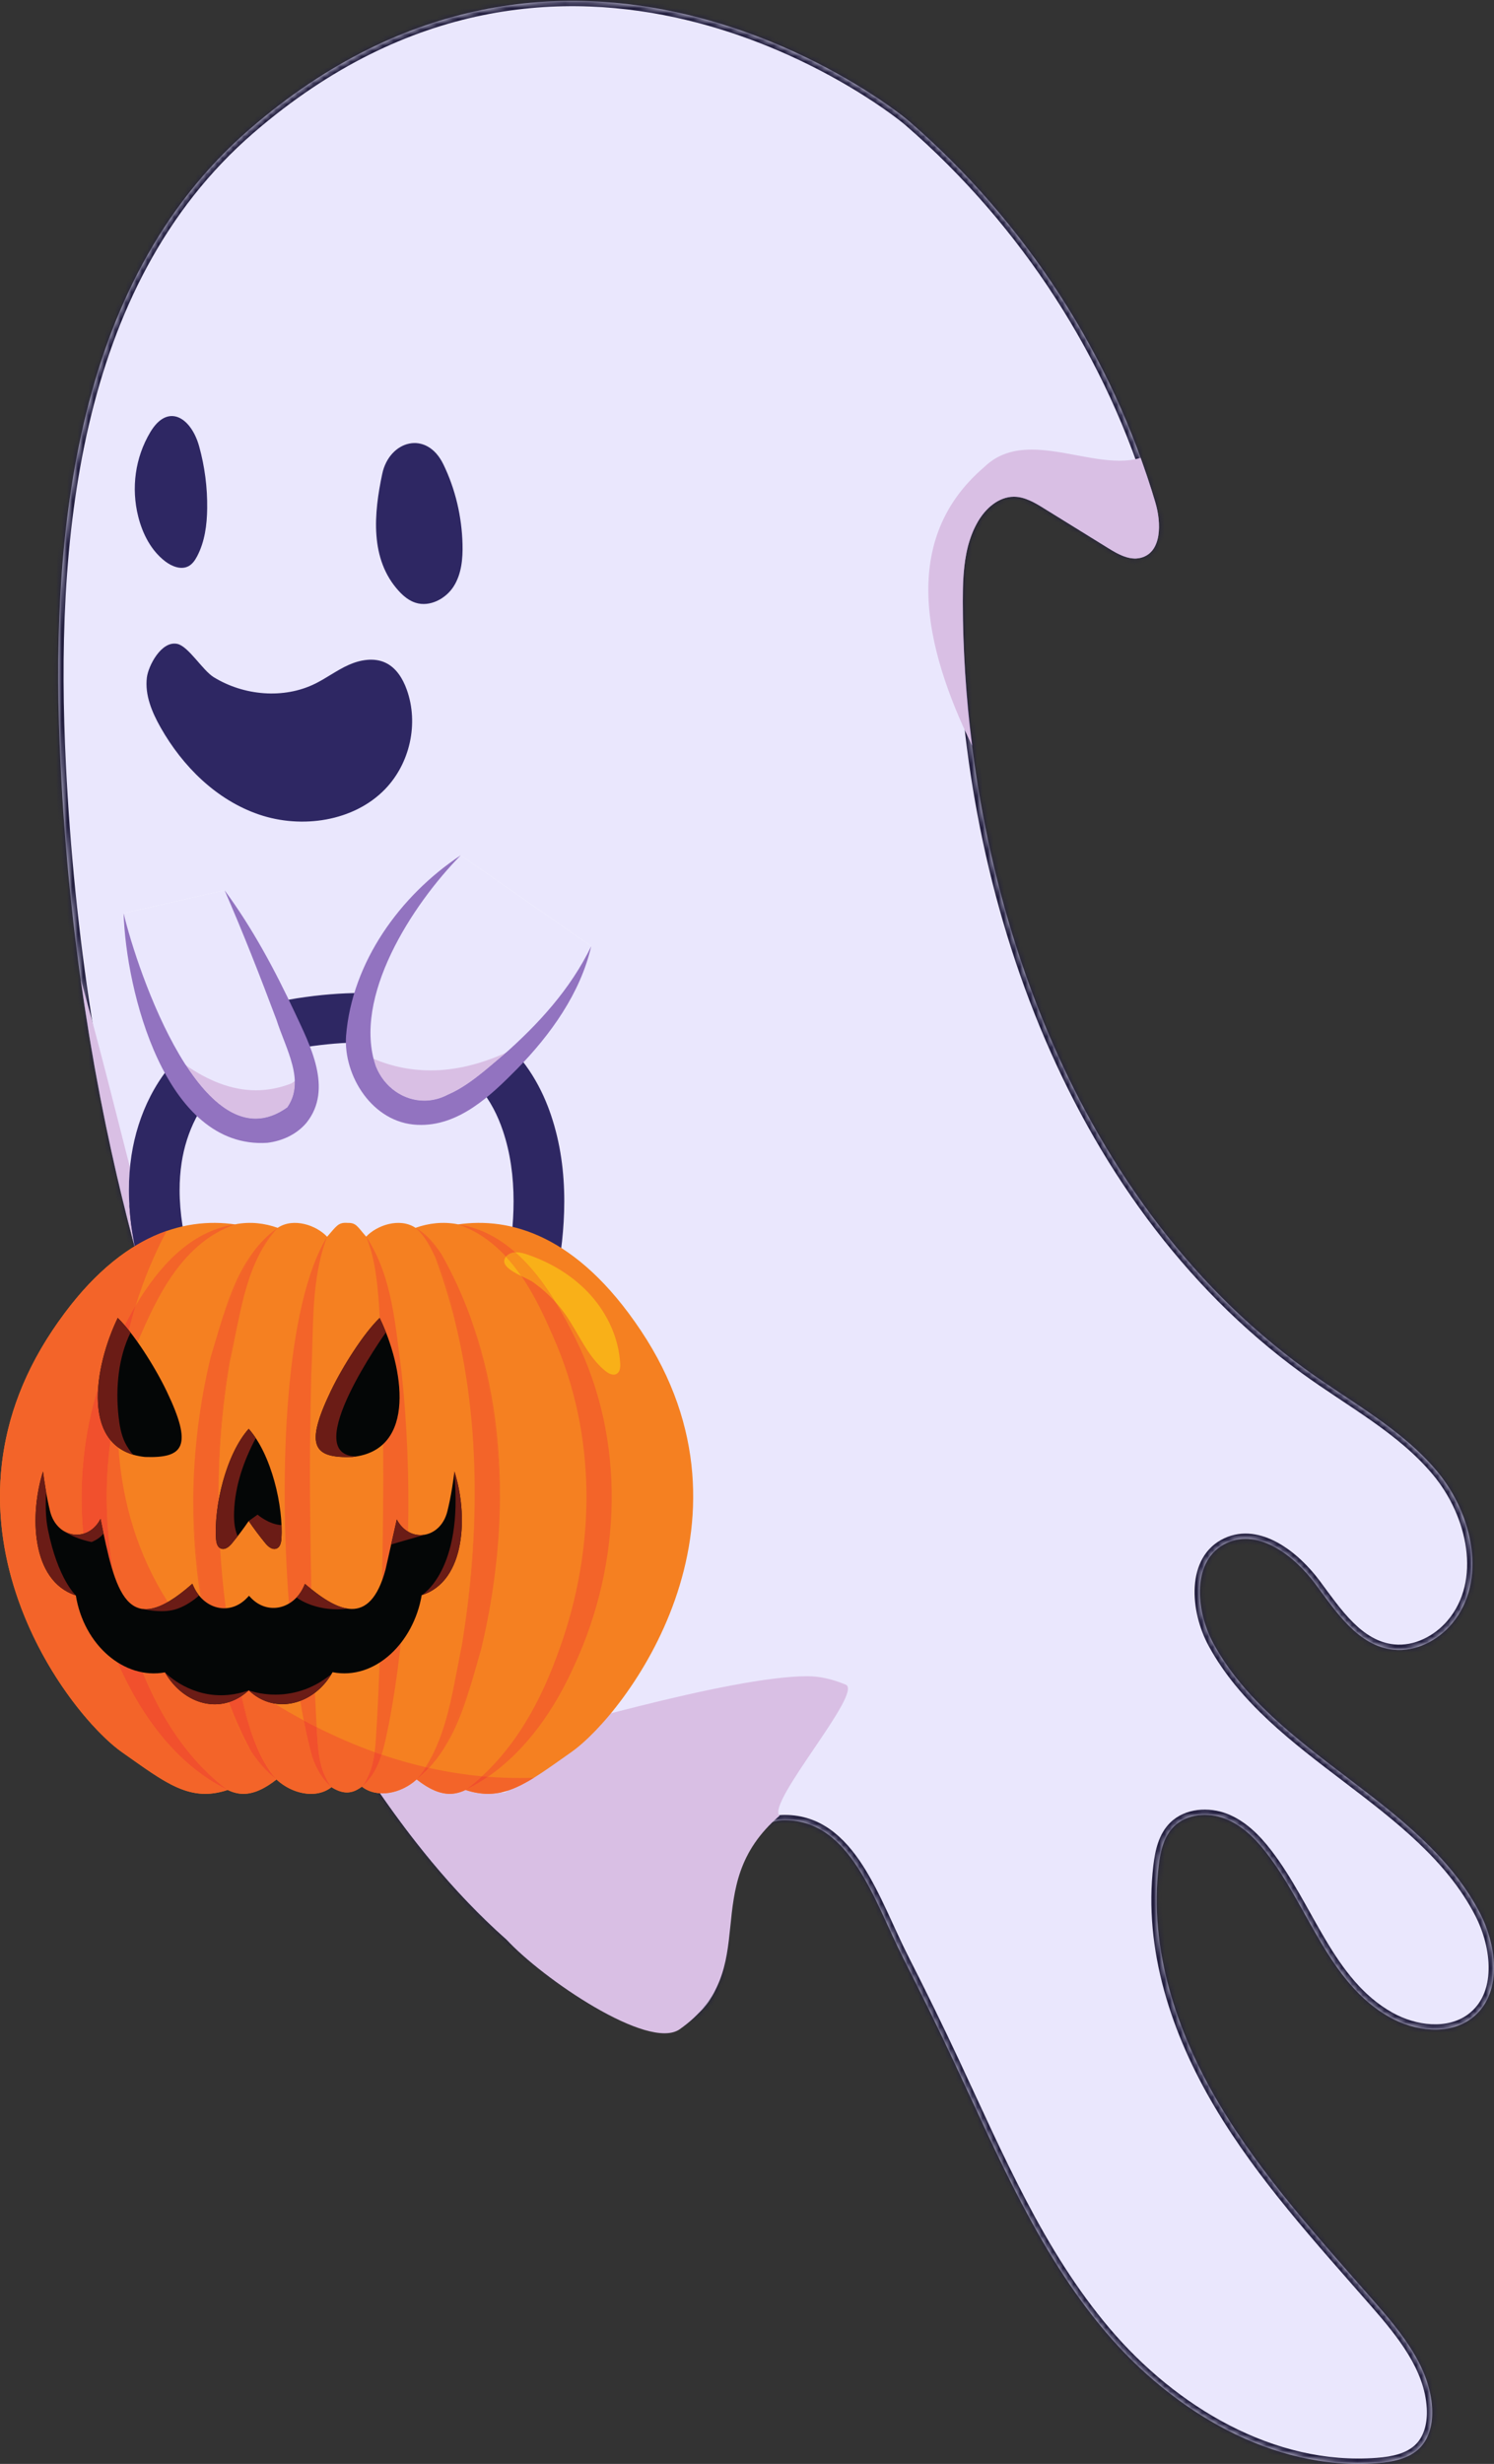 <svg width="279" height="460" viewBox="0 0 279 460" fill="none" xmlns="http://www.w3.org/2000/svg">
<rect x="0" y="0" width="279" height="460" fill="#333333" stroke="none"/>
<mask id="path-1-inside-1_1_35" fill="white">
<path d="M243.659 255.531C199.255 223.174 179.837 164.296 179.802 112.291C179.8 107.181 180.034 101.839 182.614 97.395C184.042 94.934 186.487 92.718 189.384 92.739C191.411 92.755 193.24 93.85 194.954 94.909C198.971 97.395 202.988 99.881 207.008 102.366C208.842 103.5 210.964 104.683 213.061 104.133C216.99 103.103 216.891 97.647 215.766 93.832C207.706 66.515 191.562 41.521 169.784 22.648C164.983 18.486 105.361 -26.707 46.641 24.099C13.027 53.181 9.315 102.185 11.308 142.757C14.421 206.093 30.419 269.581 63.891 323.923C76.19 343.893 91.343 363.022 112.048 374.616C117.072 377.428 123.333 379.771 128.472 377.165C133.024 374.854 134.941 369.44 135.342 364.444C135.742 359.45 135.057 354.343 136.272 349.476C137.486 344.61 141.43 339.815 146.56 339.833C158.93 339.879 163.227 354.879 168.733 365.694C172.021 372.148 175.203 378.653 178.273 385.207C186.428 402.61 193.986 420.63 206.482 435.375C218.979 450.121 237.642 461.367 257.185 459.865C260.061 459.644 263.127 459.05 265.132 457.023C267.044 455.091 267.603 452.21 267.444 449.527C267.002 441.986 261.813 435.618 256.792 429.871C246.445 418.027 235.719 406.339 227.718 392.876C219.717 379.411 214.536 363.796 216.384 348.335C216.704 345.675 217.315 342.865 219.256 340.97C221.666 338.615 225.638 338.326 228.805 339.56C231.975 340.792 234.453 343.283 236.512 345.938C244.438 356.157 248.138 370.228 259.526 376.612C264.182 379.224 270.439 380.039 274.728 376.883C280.613 372.55 279.683 363.519 276.347 357.102C265.461 336.154 237.909 327.581 226.611 306.841C223.211 300.602 222.532 291.113 229.075 288.086C235.08 285.311 241.732 290.476 245.64 295.721C249.549 300.965 253.656 307.324 260.262 307.999C264.388 308.419 268.495 306.284 271.128 303.155C277.836 295.185 275.053 282.73 268.394 274.72C261.732 266.711 252.126 261.703 243.659 255.531Z"/>
</mask>
<path d="M243.659 255.531C199.255 223.174 179.837 164.296 179.802 112.291C179.8 107.181 180.034 101.839 182.614 97.395C184.042 94.934 186.487 92.718 189.384 92.739C191.411 92.755 193.24 93.85 194.954 94.909C198.971 97.395 202.988 99.881 207.008 102.366C208.842 103.5 210.964 104.683 213.061 104.133C216.99 103.103 216.891 97.647 215.766 93.832C207.706 66.515 191.562 41.521 169.784 22.648C164.983 18.486 105.361 -26.707 46.641 24.099C13.027 53.181 9.315 102.185 11.308 142.757C14.421 206.093 30.419 269.581 63.891 323.923C76.19 343.893 91.343 363.022 112.048 374.616C117.072 377.428 123.333 379.771 128.472 377.165C133.024 374.854 134.941 369.44 135.342 364.444C135.742 359.45 135.057 354.343 136.272 349.476C137.486 344.61 141.43 339.815 146.56 339.833C158.93 339.879 163.227 354.879 168.733 365.694C172.021 372.148 175.203 378.653 178.273 385.207C186.428 402.61 193.986 420.63 206.482 435.375C218.979 450.121 237.642 461.367 257.185 459.865C260.061 459.644 263.127 459.05 265.132 457.023C267.044 455.091 267.603 452.21 267.444 449.527C267.002 441.986 261.813 435.618 256.792 429.871C246.445 418.027 235.719 406.339 227.718 392.876C219.717 379.411 214.536 363.796 216.384 348.335C216.704 345.675 217.315 342.865 219.256 340.97C221.666 338.615 225.638 338.326 228.805 339.56C231.975 340.792 234.453 343.283 236.512 345.938C244.438 356.157 248.138 370.228 259.526 376.612C264.182 379.224 270.439 380.039 274.728 376.883C280.613 372.55 279.683 363.519 276.347 357.102C265.461 336.154 237.909 327.581 226.611 306.841C223.211 300.602 222.532 291.113 229.075 288.086C235.08 285.311 241.732 290.476 245.64 295.721C249.549 300.965 253.656 307.324 260.262 307.999C264.388 308.419 268.495 306.284 271.128 303.155C277.836 295.185 275.053 282.73 268.394 274.72C261.732 266.711 252.126 261.703 243.659 255.531Z" fill="#EAE7FD"/>
<path d="M179.802 112.291L178.802 112.291V112.291L179.802 112.291ZM182.614 97.395L183.479 97.897L183.479 97.897L182.614 97.395ZM189.384 92.739L189.391 91.739H189.392L189.384 92.739ZM194.954 94.909L195.48 94.058L195.481 94.058L194.954 94.909ZM207.008 102.366L207.534 101.515L207.534 101.515L207.008 102.366ZM213.061 104.133L213.315 105.101H213.314L213.061 104.133ZM215.766 93.832L216.726 93.549L216.726 93.549L215.766 93.832ZM169.784 22.648L169.129 23.404L169.129 23.404L169.784 22.648ZM46.641 24.099L47.295 24.856H47.295L46.641 24.099ZM11.308 142.757L10.31 142.806L10.31 142.806L11.308 142.757ZM63.891 323.923L64.742 323.398L64.742 323.398L63.891 323.923ZM112.048 374.616L111.56 375.488L111.56 375.488L112.048 374.616ZM128.472 377.165L128.925 378.056L128.924 378.057L128.472 377.165ZM135.342 364.444L134.345 364.364V364.364L135.342 364.444ZM146.56 339.833L146.563 338.833L146.563 338.833L146.56 339.833ZM168.733 365.694L167.842 366.148L167.842 366.147L168.733 365.694ZM178.273 385.207L177.367 385.631L177.367 385.631L178.273 385.207ZM257.185 459.865L257.262 460.862L257.262 460.862L257.185 459.865ZM265.132 457.023L264.421 456.32L264.421 456.319L265.132 457.023ZM267.444 449.527L266.446 449.586L266.446 449.585L267.444 449.527ZM256.792 429.871L257.545 429.213L257.545 429.213L256.792 429.871ZM227.718 392.876L226.859 393.387L226.859 393.387L227.718 392.876ZM216.384 348.335L215.391 348.216L215.392 348.215L216.384 348.335ZM219.256 340.97L219.955 341.685L219.954 341.686L219.256 340.97ZM228.805 339.56L228.443 340.492L228.442 340.492L228.805 339.56ZM236.512 345.938L237.303 345.325L237.303 345.325L236.512 345.938ZM259.526 376.612L260.015 375.74L260.015 375.74L259.526 376.612ZM274.728 376.883L275.321 377.688L275.321 377.688L274.728 376.883ZM276.347 357.102L275.46 357.563L275.46 357.563L276.347 357.102ZM226.611 306.841L227.489 306.363L227.489 306.363L226.611 306.841ZM229.075 288.086L228.655 287.179L228.655 287.178L229.075 288.086ZM245.64 295.721L244.839 296.319L244.838 296.319L245.64 295.721ZM260.262 307.999L260.161 308.994L260.161 308.994L260.262 307.999ZM271.128 303.155L270.363 302.511L270.363 302.511L271.128 303.155ZM268.394 274.72L269.163 274.081L269.163 274.081L268.394 274.72ZM243.07 256.339C198.319 223.73 178.838 164.487 178.802 112.291L180.802 112.29C180.837 164.105 200.191 222.619 244.248 254.723L243.07 256.339ZM178.802 112.291C178.8 107.194 179.019 101.596 181.749 96.893L183.479 97.897C181.049 102.082 180.8 107.168 180.802 112.29L178.802 112.291ZM181.749 96.893C183.253 94.3 185.967 91.714 189.391 91.739L189.377 93.739C187.006 93.722 184.83 95.567 183.479 97.897L181.749 96.893ZM189.392 91.739C191.743 91.757 193.807 93.025 195.48 94.058L194.429 95.759C192.674 94.675 191.079 93.752 189.376 93.739L189.392 91.739ZM195.481 94.058C199.498 96.545 203.514 99.031 207.534 101.515L206.482 103.216C202.462 100.732 198.445 98.245 194.428 95.759L195.481 94.058ZM207.534 101.515C208.448 102.081 209.36 102.61 210.275 102.941C211.182 103.268 212.02 103.373 212.807 103.166L213.314 105.101C212.005 105.444 210.733 105.232 209.596 104.822C208.468 104.414 207.402 103.785 206.482 103.216L207.534 101.515ZM212.807 103.166C214.241 102.79 215.031 101.623 215.322 99.864C215.616 98.09 215.343 95.931 214.807 94.114L216.726 93.549C217.315 95.547 217.654 98.024 217.295 100.19C216.935 102.37 215.81 104.446 213.315 105.101L212.807 103.166ZM214.807 94.115C206.802 66.984 190.764 42.153 169.129 23.404L170.439 21.892C192.36 40.889 208.611 66.046 216.726 93.549L214.807 94.115ZM169.129 23.404C166.809 21.393 150.844 9.153 128.2 3.733C105.61 -1.673 76.371 -0.301 47.295 24.856L45.987 23.343C75.632 -2.306 105.563 -3.741 128.665 1.788C151.712 7.304 167.958 19.742 170.439 21.893L169.129 23.404ZM47.295 24.856C14.074 53.598 10.314 102.138 12.307 142.708L10.31 142.806C8.316 102.233 11.98 52.765 45.987 23.343L47.295 24.856ZM12.307 142.708C15.414 205.915 31.377 269.23 64.742 323.398L63.039 324.447C29.46 269.932 13.429 206.271 10.31 142.806L12.307 142.708ZM64.742 323.398C77.01 343.316 92.052 362.274 112.537 373.743L111.56 375.488C90.633 363.771 75.371 344.47 63.039 324.447L64.742 323.398ZM112.537 373.743C115.007 375.126 117.73 376.363 120.428 376.945C123.12 377.526 125.718 377.44 128.02 376.273L128.924 378.057C126.087 379.496 122.985 379.542 120.006 378.9C117.033 378.259 114.113 376.918 111.56 375.488L112.537 373.743ZM128.019 376.273C132.095 374.204 133.953 369.251 134.345 364.364L136.338 364.523C135.93 369.628 133.953 375.504 128.925 378.056L128.019 376.273ZM134.345 364.364C134.541 361.912 134.47 359.464 134.501 356.9C134.532 354.372 134.665 351.784 135.302 349.234L137.242 349.718C136.664 352.035 136.532 354.434 136.501 356.924C136.471 359.379 136.542 361.982 136.338 364.523L134.345 364.364ZM135.302 349.234C135.949 346.641 137.321 344.063 139.235 342.121C141.154 340.174 143.667 338.823 146.563 338.833L146.556 340.833C144.323 340.825 142.299 341.862 140.66 343.525C139.016 345.192 137.81 347.444 137.242 349.718L135.302 349.234ZM146.563 338.833C153.245 338.858 157.675 342.956 161.06 348.181C162.753 350.795 164.217 353.737 165.591 356.673C166.976 359.632 168.257 362.555 169.624 365.24L167.842 366.147C166.456 363.425 165.135 360.417 163.779 357.521C162.413 354.601 160.997 351.762 159.381 349.269C156.149 344.28 152.245 340.854 146.556 340.833L146.563 338.833ZM169.624 365.24C172.917 371.704 176.103 378.219 179.178 384.782L177.367 385.631C174.302 379.087 171.125 372.592 167.842 366.148L169.624 365.24ZM179.178 384.782C187.362 402.247 194.857 420.111 207.245 434.729L205.72 436.022C193.115 421.148 185.493 402.972 177.367 385.631L179.178 384.782ZM207.245 434.729C219.618 449.328 237.995 460.337 257.108 458.868L257.262 460.862C237.288 462.398 218.34 450.913 205.72 436.022L207.245 434.729ZM257.108 458.868C259.963 458.648 262.693 458.066 264.421 456.32L265.843 457.726C263.56 460.033 260.159 460.639 257.262 460.862L257.108 458.868ZM264.421 456.319C266.05 454.674 266.597 452.131 266.446 449.586L268.443 449.468C268.609 452.289 268.038 455.508 265.842 457.727L264.421 456.319ZM266.446 449.585C266.026 442.437 261.094 436.315 256.039 430.529L257.545 429.213C262.532 434.92 267.977 441.536 268.443 449.468L266.446 449.585ZM256.039 430.529C245.72 418.717 234.918 406.948 226.859 393.387L228.578 392.365C236.521 405.731 247.171 417.338 257.545 429.213L256.039 430.529ZM226.859 393.387C218.792 379.81 213.507 363.972 215.391 348.216L217.377 348.453C215.564 363.621 220.643 379.011 228.578 392.365L226.859 393.387ZM215.392 348.215C215.713 345.542 216.347 342.412 218.557 340.254L219.954 341.686C218.283 343.317 217.695 345.807 217.377 348.454L215.392 348.215ZM218.557 340.255C221.329 337.546 225.754 337.298 229.168 338.629L228.442 340.492C225.521 339.354 222.002 339.684 219.955 341.685L218.557 340.255ZM229.167 338.628C232.59 339.958 235.205 342.621 237.303 345.325L235.722 346.551C233.701 343.945 231.359 341.626 228.443 340.492L229.167 338.628ZM237.303 345.325C241.313 350.496 244.307 356.719 247.579 362.2C250.896 367.755 254.557 372.68 260.015 375.74L259.037 377.485C253.107 374.16 249.224 368.857 245.862 363.226C242.456 357.521 239.637 351.599 235.722 346.551L237.303 345.325ZM260.015 375.74C264.498 378.254 270.293 378.905 274.135 376.077L275.321 377.688C270.585 381.174 263.867 380.194 259.037 377.485L260.015 375.74ZM274.135 376.078C276.757 374.147 277.915 371.143 277.996 367.75C278.077 364.347 277.065 360.651 275.46 357.563L277.235 356.641C278.965 359.97 280.086 363.998 279.995 367.798C279.904 371.608 278.584 375.286 275.321 377.688L274.135 376.078ZM275.46 357.563C270.138 347.322 260.723 340.069 251.028 332.689C241.406 325.365 231.503 317.911 225.732 307.319L227.489 306.363C233.017 316.511 242.539 323.714 252.239 331.098C261.866 338.426 271.671 345.935 277.235 356.641L275.46 357.563ZM225.732 307.319C223.956 304.059 222.88 299.941 223.116 296.196C223.354 292.437 224.941 288.897 228.655 287.179L229.495 288.994C226.665 290.303 225.321 293.02 225.112 296.322C224.903 299.638 225.866 303.384 227.489 306.363L225.732 307.319ZM228.655 287.178C232.046 285.612 235.558 286.328 238.627 288.02C241.689 289.709 244.431 292.424 246.442 295.124L244.838 296.319C242.942 293.773 240.403 291.283 237.661 289.772C234.926 288.264 232.11 287.785 229.494 288.994L228.655 287.178ZM246.442 295.124C248.429 297.79 250.372 300.602 252.645 302.864C254.9 305.109 257.377 306.699 260.364 307.004L260.161 308.994C256.541 308.624 253.661 306.697 251.234 304.282C248.825 301.885 246.759 298.896 244.839 296.319L246.442 295.124ZM260.364 307.004C264.087 307.383 267.891 305.449 270.363 302.511L271.893 303.799C269.1 307.119 264.689 309.455 260.161 308.994L260.364 307.004ZM270.363 302.511C273.493 298.792 274.444 293.99 273.783 289.086C273.12 284.175 270.844 279.231 267.625 275.36L269.163 274.081C272.603 278.219 275.048 283.507 275.765 288.819C276.482 294.137 275.471 299.548 271.893 303.799L270.363 302.511ZM267.625 275.36C264.377 271.454 260.393 268.259 256.128 265.254C253.995 263.751 251.806 262.305 249.605 260.839C247.409 259.376 245.206 257.896 243.07 256.339L244.248 254.723C246.346 256.252 248.518 257.712 250.714 259.175C252.904 260.634 255.12 262.097 257.28 263.619C261.6 266.663 265.749 269.977 269.163 274.081L267.625 275.36Z" fill="#221E3E" mask="url(#path-1-inside-1_1_35)"/>
<path d="M23.085 170.506C24.357 180.015 27.33 189.307 31.832 197.832C33.57 201.125 35.572 204.35 38.349 206.879C41.123 209.404 44.771 211.188 48.566 211.133C51.151 211.096 53.797 210.13 55.442 208.184C58.716 204.316 57.002 198.546 55.087 193.892C51.198 184.447 47.067 175.072 41.94 166.21L23.085 170.506Z" fill="white"/>
<path d="M86.053 159.67C78.279 165.912 72.283 174.242 68.905 183.497C67.253 188.029 66.216 192.953 67.298 197.644C68.379 202.335 71.987 206.703 76.828 207.597C82.507 208.644 87.868 204.907 92.158 201.127C99.915 194.291 107.028 186.309 110.411 176.655L86.053 159.67Z" fill="white"/>
<path d="M25.811 96.434C26.616 99.636 28.195 102.77 30.853 104.804C32.08 105.742 33.789 106.428 35.169 105.721C35.929 105.33 36.428 104.589 36.819 103.84C38.248 101.115 38.651 97.987 38.691 94.925C38.741 91.024 38.237 87.114 37.195 83.347C35.711 77.977 31.374 75.137 28.062 80.692C25.234 85.432 24.474 91.109 25.811 96.434Z" fill="#2E2763"/>
<path d="M74.525 110.391C75.382 111.318 76.4 112.152 77.617 112.536C80.268 113.372 83.241 111.794 84.714 109.485C86.184 107.177 86.444 104.327 86.376 101.61C86.243 96.464 85.055 91.334 82.794 86.684C79.65 80.216 72.696 82.254 71.382 88.468C69.838 95.782 68.979 104.39 74.525 110.391Z" fill="#2E2763"/>
<path d="M181.583 139.321C181.562 139.277 181.54 139.233 181.519 139.189C180.381 130.204 179.817 121.257 179.801 112.501C179.817 121.298 180.433 130.294 181.583 139.321ZM179.801 112.496C179.801 112.425 179.801 112.36 179.801 112.291C179.801 112.358 179.801 112.427 179.801 112.496ZM179.801 112.231C179.801 112.21 179.801 112.191 179.801 112.17C179.801 112.191 179.801 112.21 179.801 112.231ZM179.824 109.899C179.827 109.813 179.829 109.728 179.831 109.64C179.829 109.728 179.827 109.813 179.824 109.899ZM179.836 109.439C179.846 109.146 179.857 108.85 179.869 108.554C179.857 108.85 179.846 109.146 179.836 109.439ZM179.872 108.549C179.883 108.256 179.9 107.965 179.919 107.674C179.9 107.965 179.883 108.256 179.872 108.549ZM179.926 107.558C179.928 107.528 179.931 107.496 179.931 107.466C179.931 107.496 179.928 107.528 179.926 107.558ZM179.964 107.033C180.229 103.646 180.911 100.325 182.613 97.395C184.033 94.945 186.462 92.739 189.338 92.739C189.352 92.739 189.369 92.739 189.383 92.739C191.409 92.755 193.239 93.85 194.953 94.908C198.97 97.395 202.987 99.881 207.007 102.366C207.904 102.922 208.872 103.489 209.871 103.858C208.872 103.489 207.904 102.922 207.007 102.366C202.987 99.881 198.97 97.395 194.953 94.911C193.239 93.85 191.409 92.757 189.383 92.739C189.369 92.739 189.355 92.739 189.34 92.739C186.462 92.739 184.033 94.945 182.613 97.395C180.911 100.325 180.229 103.646 179.964 107.033ZM212.117 104.27C212.432 104.26 212.747 104.217 213.06 104.133C216.989 103.103 216.89 97.647 215.765 93.832C215.723 93.686 215.68 93.543 215.635 93.397C215.68 93.543 215.723 93.686 215.765 93.832C216.892 97.647 216.989 103.103 213.06 104.133C212.747 104.217 212.432 104.26 212.117 104.27ZM209.878 103.861C209.876 103.861 209.876 103.861 209.876 103.861C209.876 103.861 209.876 103.861 209.878 103.861Z" fill="#6243A4"/>
<path d="M181.52 139.189C172.52 120.688 168.048 100.658 183.797 87.206C186.351 84.713 189.407 83.939 192.672 83.939C195.342 83.939 198.149 84.457 200.931 84.974C203.715 85.494 206.47 86.012 209.036 86.012C210.421 86.012 211.751 85.862 213.001 85.478C213.948 88.094 214.84 90.733 215.636 93.397C215.681 93.543 215.723 93.686 215.766 93.832C216.89 97.647 216.99 103.103 213.06 104.133C212.748 104.217 212.433 104.26 212.118 104.27C212.066 104.272 212.016 104.274 211.964 104.274C211.261 104.274 210.563 104.113 209.879 103.861C209.877 103.861 209.876 103.861 209.876 103.861C209.874 103.861 209.874 103.858 209.872 103.858C208.873 103.489 207.905 102.922 207.007 102.366C202.988 99.881 198.971 97.395 194.954 94.909C193.24 93.85 191.41 92.755 189.384 92.739C189.37 92.739 189.353 92.739 189.339 92.739C186.463 92.739 184.034 94.945 182.614 97.395C180.912 100.325 180.23 103.646 179.965 107.033C179.953 107.177 179.943 107.322 179.932 107.466C179.932 107.496 179.929 107.528 179.927 107.558C179.925 107.595 179.922 107.634 179.92 107.674C179.901 107.965 179.884 108.256 179.872 108.549C179.87 108.549 179.87 108.552 179.87 108.554C179.858 108.85 179.846 109.146 179.837 109.439C179.835 109.506 179.835 109.573 179.832 109.64C179.83 109.728 179.828 109.813 179.825 109.899C179.809 110.659 179.801 111.417 179.801 112.17C179.801 112.191 179.801 112.21 179.801 112.231C179.801 112.249 179.801 112.27 179.801 112.291C179.801 112.36 179.801 112.425 179.801 112.496C179.801 112.496 179.801 112.499 179.801 112.501C179.818 121.257 180.381 130.204 181.52 139.189Z" fill="#D9BFE4"/>
<path d="M80.562 347.503C77.174 343.422 73.986 339.158 70.968 334.791C73.986 339.158 77.174 343.422 80.562 347.503Z" fill="#5E41A3"/>
<path d="M94.595 362.112C89.548 357.643 84.892 352.721 80.562 347.503C77.175 343.422 73.986 339.158 70.968 334.791C71.122 334.802 71.276 334.807 71.432 334.807C73.657 334.807 76.031 333.834 77.804 332.21C80.205 334.086 82.169 334.899 83.983 334.899C84.998 334.899 85.966 334.645 86.937 334.176L86.939 334.178C86.961 334.185 86.98 334.192 87.001 334.197L87.008 334.199C88.471 334.678 89.825 334.899 91.12 334.899C91.97 334.899 92.796 334.805 93.612 334.624C99.433 336.404 98.719 293.057 105.636 293.055C108.178 293.055 85.138 278.611 91.12 325.985C101.128 323.544 136.215 312.944 150.782 312.944C152.951 312.944 155.318 313.422 157.924 314.513C161.347 315.851 143.058 336.601 145.582 338.983C129.925 352.425 142.919 367.58 126.94 378.845C121.103 382.961 101.197 369.313 94.595 362.112ZM25.135 232.674C20.755 216.344 17.441 199.71 15.105 182.95C18.234 193.998 21.181 205.873 24.273 217.959C24.138 219.369 24.074 220.776 24.074 222.174C24.074 225.737 24.484 229.25 25.156 232.663C25.149 232.665 25.142 232.67 25.135 232.674Z" fill="#D9BFE4"/>
<path d="M35.484 235.283C34.288 230.904 33.54 226.465 33.543 222.174C33.543 220.45 33.661 218.749 33.917 217.076C34.795 211.273 37.493 205.757 41.679 202.245C45.84 198.719 51.325 196.371 56.947 195.504C60.829 194.899 64.288 194.635 67.363 194.635C72.258 194.635 76.168 195.303 79.322 196.341C84.046 197.91 87.129 200.271 89.392 202.897C91.643 205.522 93.023 208.468 93.903 211.075C95.312 215.234 95.908 219.676 95.908 224.265C95.911 228.591 95.378 233.039 94.526 237.439L103.831 239.151C104.762 234.333 105.377 229.328 105.377 224.265C105.377 218.899 104.684 213.46 102.894 208.172C101.391 203.726 98.583 197.968 92.926 193.309C90.106 190.989 86.594 188.978 82.349 187.583C78.103 186.185 73.138 185.392 67.363 185.392C63.731 185.392 59.776 185.704 55.458 186.374C48.222 187.504 41.163 190.464 35.481 195.257C29.194 200.597 25.717 208.138 24.552 215.713C24.221 217.873 24.074 220.034 24.074 222.174C24.076 227.505 24.985 232.716 26.332 237.661L35.484 235.283Z" fill="#2E2763"/>
<path d="M119.689 248.425C107.662 230.391 95.13 227.223 85.578 228.584C82.669 228.004 79.966 228.39 77.599 229.229C74.606 227.246 70.346 228.776 68.378 230.872C66.71 228.966 66.525 228.268 64.899 228.309L64.868 228.305C63.159 228.194 62.856 228.88 61.087 230.893C59.12 228.785 54.857 227.239 51.853 229.229C49.486 228.39 46.785 228.004 43.873 228.584C34.322 227.223 21.79 230.391 9.762 248.425C-14.388 284.634 12.622 319.997 22.791 327.13C30.908 332.827 35.382 336.538 42.515 334.176C45.211 335.475 47.895 335.142 51.633 332.221C54.545 334.932 59.049 335.9 61.904 333.654C64.726 335.445 66.362 334.416 67.585 333.564C70.421 335.775 74.914 334.858 77.805 332.21C81.549 335.14 84.239 335.477 86.937 334.176C94.07 336.538 98.546 332.827 106.663 327.13C116.83 319.997 143.839 284.634 119.689 248.425Z" fill="#F58021"/>
<path d="M51.634 332.223C44.279 326.268 42.08 316.417 39.582 307.83C33.804 283.617 34.486 256.324 46.996 234.172C48.263 232.247 49.806 230.354 51.854 229.231C50.116 230.749 49.063 232.76 48.154 234.777C39.571 257.777 39.35 283.127 43.188 307.107C44.998 315.685 45.9 325.134 51.634 332.223Z" fill="#F58021"/>
<path d="M25.705 250.57C25.16 249.798 24.614 249.063 24.074 248.388C24.453 246.81 24.884 245.243 25.362 243.688C29.613 236.589 35.444 229.894 43.873 228.586C34.151 232.016 29.426 241.814 25.705 250.57Z" fill="#F36429"/>
<path d="M91.125 331.715C90.751 331.687 90.379 331.655 90.007 331.62C96.505 325.628 100.854 317.693 103.867 309.512C110.983 290.91 111.741 269.916 104.061 251.334C102.222 246.972 100.16 242.297 97.372 238.239C98.25 238.669 99.076 239.034 99.486 239.323C101.036 240.411 102.459 241.67 103.721 243.069C105.12 245.342 106.351 247.672 107.449 249.892C116.946 268.832 116.089 291.874 107.274 310.871C103.711 318.853 98.463 326.652 91.125 331.715ZM94.496 234.613C92.069 231.986 89.165 229.855 85.581 228.586C89.714 229.224 93.222 231.158 96.224 233.802C96.217 233.802 96.207 233.804 96.2 233.804C95.551 233.851 94.893 234.128 94.496 234.613Z" fill="#F36429"/>
<path d="M77.599 229.231C85.295 234.696 87.494 244.892 90.102 253.345C95.954 277.546 94.238 304.819 82.501 327.112C81.23 329.062 79.654 330.828 77.805 332.212C80.835 328.746 82.276 324.519 83.436 320.184C88.957 298.686 90.27 275.98 86.502 254.091C84.566 245.65 83.737 235.921 77.599 229.231Z" fill="#F58021"/>
<path d="M37.701 298.455C37.625 298.379 37.552 298.3 37.478 298.222C36.493 292.142 36.041 285.958 36.091 279.788C36.138 286.053 36.702 292.315 37.701 298.455ZM40.809 279.723C40.726 268.594 41.812 257.472 44.478 246.704C43.96 249.204 43.5 251.7 42.951 254.091C41.495 262.554 40.797 271.136 40.809 279.723ZM41.559 246.024C42.925 241.733 44.577 237.453 47.172 233.911C47.113 233.996 47.053 234.084 46.997 234.172C44.843 237.985 43.041 241.95 41.559 246.024ZM48.379 234.288C49.238 232.437 50.259 230.627 51.854 229.231C50.438 230.773 49.307 232.476 48.379 234.288Z" fill="#F36429"/>
<path d="M51.633 332.223C51.633 332.223 51.633 332.223 51.631 332.223H51.633ZM41.869 300.255C40.368 300.255 38.884 299.629 37.7 298.455C36.701 292.315 36.138 286.053 36.09 279.788C36.161 270.826 37.283 261.895 39.352 253.345C40.077 250.992 40.77 248.506 41.559 246.024C43.04 241.95 44.842 237.985 46.996 234.172C47.053 234.084 47.112 233.996 47.171 233.911C48.468 232.136 50.002 230.546 51.853 229.231C50.258 230.627 49.238 232.436 48.378 234.287C46.418 238.109 45.363 242.415 44.477 246.703C41.812 257.472 40.725 268.594 40.808 279.723C40.808 279.906 40.808 280.086 40.811 280.269C40.581 281.583 40.427 282.875 40.349 284.1C40.313 284.694 40.294 285.274 40.294 285.831C40.294 286.362 40.313 286.875 40.347 287.365C40.392 287.987 40.555 288.719 41.097 289.034C41.322 292.782 41.679 296.521 42.165 300.246C42.065 300.25 41.968 300.255 41.869 300.255Z" fill="#F36429"/>
<path d="M79.519 329.929C79.5 329.924 79.481 329.919 79.462 329.915C80.347 328.531 81.086 327.077 81.715 325.573C81.117 327.089 80.406 328.549 79.519 329.929ZM82.686 326.758C84.819 322.663 86.615 318.4 88.09 314.021C86.762 318.469 85.19 322.934 82.686 326.758ZM85.098 313.076C85.446 311.269 85.778 309.466 86.142 307.698C85.825 309.496 85.477 311.289 85.098 313.076ZM86.523 305.457C87.809 296.995 88.578 288.375 88.644 279.756C88.632 288.357 87.908 296.965 86.523 305.457ZM93.362 279.783C93.291 270.822 92.169 261.893 90.102 253.345C89.376 250.99 88.68 248.499 87.889 246.015C91.793 256.76 93.45 268.271 93.362 279.783ZM84.975 246.697C83.978 242.667 82.759 238.69 81.301 234.777C81.228 234.62 81.157 234.461 81.083 234.301C83.036 238.116 84.09 242.415 84.975 246.697ZM82.272 233.892C80.977 232.127 79.445 230.541 77.599 229.231C79.547 230.299 81.041 232.064 82.272 233.892Z" fill="#F36429"/>
<path d="M80.113 330.063C79.914 330.019 79.718 329.975 79.519 329.929C80.406 328.549 81.117 327.089 81.715 325.573C83.372 321.621 84.281 317.332 85.098 313.076C85.477 311.29 85.825 309.496 86.142 307.698C86.182 307.502 86.225 307.306 86.265 307.109C86.353 306.559 86.44 306.009 86.523 305.457C87.908 296.965 88.632 288.357 88.644 279.756C88.732 268.613 87.643 257.477 84.975 246.697C84.09 242.415 83.036 238.116 81.083 234.301C80.219 232.448 79.199 230.629 77.599 229.231C79.445 230.542 80.977 232.127 82.272 233.892C82.333 233.985 82.395 234.079 82.456 234.172C84.608 237.98 86.41 241.943 87.889 246.015C88.68 248.499 89.376 250.99 90.102 253.345C92.169 261.893 93.291 270.822 93.362 279.783C93.291 289.276 92.034 298.769 89.87 307.83C89.283 309.845 88.713 311.932 88.09 314.021C86.615 318.4 84.819 322.664 82.686 326.758C81.921 327.928 81.072 329.035 80.113 330.063Z" fill="#F36429"/>
<path d="M59.144 322.453C58.334 322.046 57.532 321.628 56.73 321.196C56.505 320.029 56.287 318.811 56.078 317.545C57.037 317.187 57.956 316.678 58.808 316.034C58.888 317.795 58.978 319.553 59.073 321.312C59.099 321.691 59.12 322.072 59.144 322.453ZM53.962 299.377C52.042 274.399 53.262 243.669 61.087 230.893C57.984 239.078 58.604 247.901 58.131 256.481C57.927 265.126 57.809 273.764 57.925 282.404C57.963 287.164 58.034 291.929 58.143 296.694C57.854 296.463 57.565 296.225 57.276 295.98C57.272 295.978 57.267 295.973 57.264 295.971C57.26 295.969 57.255 295.964 57.25 295.959C57.243 295.955 57.236 295.948 57.229 295.941C57.224 295.939 57.222 295.936 57.217 295.932C57.21 295.925 57.201 295.918 57.194 295.911C57.189 295.908 57.186 295.906 57.184 295.904C57.175 295.897 57.167 295.89 57.158 295.883C57.156 295.878 57.153 295.876 57.148 295.874C57.139 295.867 57.132 295.86 57.122 295.851C57.12 295.848 57.118 295.848 57.115 295.846C57.106 295.837 57.096 295.83 57.087 295.821C57.085 295.818 57.082 295.818 57.08 295.816C57.07 295.807 57.061 295.8 57.051 295.791C57.049 295.788 57.047 295.788 57.044 295.786C57.035 295.777 57.025 295.77 57.016 295.761C57.014 295.758 57.011 295.758 57.009 295.756C56.999 295.747 56.99 295.737 56.978 295.728L56.976 295.726C56.964 295.717 56.952 295.705 56.94 295.696L56.935 295.705C56.931 295.719 56.926 295.735 56.919 295.749C56.919 295.751 56.919 295.754 56.916 295.754C56.533 296.738 55.996 297.561 55.366 298.229L55.376 298.236C54.945 298.695 54.469 299.077 53.962 299.377Z" fill="#F36429"/>
<path d="M71.269 327.574C70.833 327.426 70.398 327.274 69.962 327.119C70.22 325.187 70.256 323.193 70.398 321.226C70.618 317.619 70.751 314.005 70.895 310.395C72.367 309.452 73.702 308.214 74.848 306.753C74.784 307.345 74.72 307.939 74.654 308.53C74.152 312.87 73.504 317.196 72.692 321.501C72.275 323.454 71.906 325.573 71.269 327.574ZM71.338 295.104C71.525 286.61 71.617 278.11 71.551 269.613C76.846 264.64 74.396 253.294 70.923 246.093C70.923 246.091 70.921 246.089 70.918 246.087C70.916 246.08 70.914 246.073 70.911 246.066C70.869 245.215 70.824 244.363 70.779 243.512C70.424 239.24 70.052 234.918 68.379 230.872C73.317 238.308 73.832 247.667 74.997 256.206C76.048 266.082 76.427 276.021 76.2 285.946C75.383 285.47 74.652 284.722 74.1 283.682V283.679L71.991 293.034C71.79 293.789 71.57 294.48 71.338 295.104Z" fill="#F36429"/>
<path d="M58.081 334.904C55.832 334.904 53.429 333.894 51.633 332.221C51.633 332.221 51.633 332.221 51.63 332.223C49.966 330.164 48.709 327.907 47.72 325.529C47.038 323.798 46.501 322.003 46.015 320.184C45.71 318.998 45.419 317.808 45.139 316.618C45.592 316.315 46.029 315.969 46.456 315.574C46.484 315.601 46.515 315.629 46.543 315.657C46.565 315.675 46.588 315.696 46.609 315.717C46.645 315.749 46.683 315.784 46.718 315.816C46.718 315.816 46.718 315.816 46.721 315.816C46.733 315.828 46.747 315.84 46.759 315.851C46.761 315.853 46.763 315.853 46.763 315.856C46.768 315.858 46.77 315.86 46.773 315.865C46.778 315.867 46.782 315.872 46.787 315.876C46.792 315.879 46.797 315.883 46.799 315.888C46.804 315.89 46.806 315.893 46.808 315.895C46.815 315.9 46.82 315.904 46.827 315.911C46.827 315.911 46.83 315.913 46.832 315.913C48.179 317.08 49.687 317.769 51.233 318.035C53.051 319.149 54.883 320.202 56.729 321.196C57.222 323.75 57.752 326.051 58.31 328.041C59.042 330.169 60.178 332.226 61.904 333.654C60.81 334.513 59.475 334.904 58.081 334.904ZM71.432 334.807C70.028 334.807 68.683 334.419 67.585 333.564C69.469 331.999 70.542 329.862 71.268 327.574C73.972 328.494 76.701 329.277 79.461 329.915C78.959 330.705 78.408 331.47 77.804 332.21C76.031 333.834 73.657 334.807 71.432 334.807ZM64.797 334.641C64.056 334.641 63.194 334.419 62.171 333.818C62.167 333.813 62.162 333.811 62.157 333.809C62.074 333.76 61.989 333.707 61.904 333.654C59.454 330.356 59.366 326.388 59.144 322.453C62.694 324.246 66.302 325.809 69.962 327.119C69.659 329.409 69.048 331.609 67.585 333.564C66.856 334.072 65.983 334.641 64.797 334.641Z" fill="#F36429"/>
<path d="M45.472 334.899C44.454 334.899 43.486 334.645 42.515 334.176C42.515 334.178 42.515 334.178 42.515 334.178C35.082 328.598 30.097 320.646 26.65 312.228C27.332 312.35 28.023 312.415 28.719 312.415C29.413 312.415 30.109 312.353 30.805 312.223C32.985 315.997 36.526 318.185 40.113 318.185C40.936 318.185 41.765 318.07 42.579 317.829C43.668 320.97 44.982 324.027 46.767 326.758C46.828 326.876 46.89 326.994 46.951 327.112C48.223 329.062 49.794 330.828 51.631 332.223C51.106 332.632 50.602 332.993 50.114 333.303C48.386 334.407 46.883 334.899 45.472 334.899ZM27.235 300.408C26.821 300.408 26.43 300.357 26.059 300.255L26.061 300.267C26.061 300.267 26.12 300.283 26.229 300.311C23.888 299.777 22.387 297.327 21.213 293.762C19.75 285.542 19.513 277.128 20.654 268.885C21.081 269.398 21.573 269.863 22.131 270.267C22.801 280.454 25.758 290.369 31.342 299.088C29.754 299.994 28.402 300.408 27.235 300.408Z" fill="#F36429"/>
<path d="M38.332 334.899C33.352 334.899 29.209 331.636 22.792 327.13C15.671 322.137 0.299 303.308 0.005 280.04C0.299 303.308 15.671 322.137 22.792 327.13C29.209 331.634 33.352 334.899 38.332 334.899C38.998 334.899 39.677 334.842 40.38 334.719C39.677 334.842 38.998 334.899 38.332 334.899Z" fill="#5D1D62"/>
<path d="M0.005 280.04C-0.111 270.85 2.124 260.966 8.148 250.969C2.124 260.966 -0.111 270.85 0.005 280.04Z" fill="#451D54"/>
<path d="M9.762 248.425C9.781 248.397 9.8 248.37 9.817 248.342C9.8 248.37 9.781 248.397 9.762 248.425ZM9.831 248.321C9.847 248.296 9.864 248.27 9.881 248.245C9.864 248.27 9.847 248.298 9.831 248.321ZM9.885 248.24C9.904 248.212 9.923 248.184 9.94 248.159C9.921 248.187 9.904 248.212 9.885 248.24ZM9.954 248.138C9.971 248.115 9.985 248.092 10.001 248.067C9.985 248.09 9.971 248.115 9.954 248.138ZM10.008 248.055C10.027 248.029 10.046 248.002 10.063 247.976C10.046 248.002 10.027 248.027 10.008 248.055ZM10.079 247.953C10.094 247.932 10.106 247.912 10.12 247.893C10.106 247.912 10.091 247.932 10.079 247.953ZM10.134 247.87C10.153 247.844 10.17 247.819 10.186 247.794C10.17 247.819 10.153 247.844 10.134 247.87ZM10.203 247.773C10.214 247.752 10.229 247.731 10.243 247.71C10.229 247.731 10.214 247.752 10.203 247.773ZM10.259 247.687C10.276 247.662 10.295 247.636 10.312 247.611C10.295 247.636 10.276 247.662 10.259 247.687ZM10.326 247.592C10.338 247.572 10.352 247.553 10.364 247.535C10.352 247.553 10.338 247.572 10.326 247.592ZM10.385 247.502C10.397 247.488 10.409 247.472 10.418 247.456C10.406 247.472 10.397 247.486 10.385 247.502ZM10.456 247.403C10.466 247.387 10.477 247.37 10.487 247.354C10.477 247.37 10.466 247.387 10.456 247.403ZM10.511 247.322C10.52 247.308 10.53 247.292 10.541 247.278C10.53 247.294 10.52 247.308 10.511 247.322ZM10.584 247.218C10.591 247.206 10.601 247.192 10.608 247.181C10.601 247.192 10.591 247.204 10.584 247.218ZM10.636 247.139C10.646 247.127 10.655 247.114 10.665 247.1C10.655 247.114 10.646 247.127 10.636 247.139ZM10.691 247.063C10.705 247.042 10.719 247.021 10.733 247C10.719 247.021 10.705 247.042 10.691 247.063ZM10.766 246.956C10.771 246.947 10.776 246.94 10.783 246.931C10.776 246.938 10.771 246.947 10.766 246.956ZM10.894 246.771C10.899 246.767 10.901 246.762 10.906 246.757C10.901 246.76 10.899 246.767 10.894 246.771Z" fill="#451D54"/>
<path d="M38.332 334.899C33.352 334.899 29.209 331.634 22.791 327.13C15.671 322.137 0.299 303.308 0.005 280.04C-0.111 270.85 2.124 260.966 8.148 250.969C8.659 250.121 9.197 249.273 9.763 248.425C9.781 248.397 9.8 248.37 9.817 248.342C9.822 248.335 9.826 248.328 9.831 248.321C9.848 248.298 9.864 248.27 9.881 248.245C9.883 248.245 9.886 248.243 9.886 248.24C9.905 248.213 9.921 248.187 9.94 248.159C9.945 248.152 9.95 248.146 9.954 248.139C9.971 248.116 9.985 248.09 10.002 248.067C10.004 248.062 10.006 248.06 10.009 248.055C10.028 248.028 10.047 248.002 10.063 247.977C10.07 247.968 10.075 247.961 10.08 247.954C10.091 247.933 10.106 247.912 10.12 247.894C10.125 247.887 10.129 247.877 10.134 247.871C10.153 247.845 10.17 247.82 10.186 247.794C10.191 247.787 10.198 247.78 10.203 247.774C10.215 247.753 10.229 247.732 10.243 247.711C10.25 247.704 10.255 247.697 10.26 247.688C10.276 247.663 10.295 247.637 10.312 247.612C10.316 247.607 10.321 247.598 10.326 247.593C10.338 247.572 10.352 247.554 10.364 247.535C10.371 247.524 10.378 247.515 10.385 247.503C10.397 247.487 10.406 247.473 10.418 247.457C10.43 247.438 10.442 247.42 10.456 247.404C10.466 247.388 10.477 247.371 10.487 247.355C10.494 247.346 10.504 247.334 10.511 247.323C10.52 247.309 10.53 247.295 10.541 247.279C10.556 247.258 10.57 247.24 10.584 247.219C10.591 247.205 10.601 247.193 10.608 247.182C10.619 247.168 10.627 247.154 10.636 247.14C10.646 247.129 10.655 247.115 10.664 247.101C10.671 247.09 10.681 247.078 10.691 247.064C10.705 247.043 10.719 247.022 10.733 247.002C10.745 246.988 10.754 246.972 10.766 246.958C10.771 246.949 10.776 246.939 10.783 246.932C10.818 246.879 10.856 246.826 10.894 246.773C10.899 246.768 10.901 246.761 10.906 246.759C17.728 237.079 24.676 232.057 31.119 229.818C28.764 234.248 26.832 238.905 25.362 243.688C24.619 244.927 23.923 246.181 23.272 247.42C22.839 246.919 22.415 246.466 22.01 246.07C22.003 246.064 21.996 246.057 21.989 246.05C21.982 246.066 21.975 246.08 21.968 246.096C21.965 246.098 21.965 246.1 21.963 246.103C21.956 246.117 21.949 246.13 21.942 246.144C21.942 246.147 21.939 246.151 21.939 246.154C21.932 246.167 21.925 246.181 21.918 246.195C21.918 246.198 21.916 246.2 21.913 246.204C21.909 246.218 21.901 246.23 21.894 246.246C21.892 246.248 21.892 246.253 21.89 246.255C21.883 246.269 21.878 246.281 21.871 246.295C21.868 246.299 21.868 246.304 21.866 246.308C21.859 246.32 21.852 246.334 21.847 246.348C21.845 246.35 21.845 246.352 21.842 246.357C21.835 246.369 21.83 246.382 21.823 246.396C21.821 246.401 21.819 246.403 21.819 246.408C21.811 246.419 21.807 246.431 21.8 246.445C21.797 246.449 21.797 246.452 21.795 246.456C21.79 246.468 21.783 246.479 21.778 246.491C21.776 246.496 21.774 246.5 21.771 246.505C21.767 246.519 21.759 246.53 21.755 246.544C21.752 246.549 21.75 246.553 21.748 246.558C21.743 246.57 21.736 246.581 21.731 246.593C21.729 246.6 21.726 246.604 21.724 246.611C21.717 246.623 21.712 246.634 21.707 246.648C21.705 246.653 21.7 246.657 21.7 246.662C21.693 246.674 21.691 246.683 21.686 246.694C21.681 246.701 21.677 246.708 21.674 246.717C21.669 246.727 21.665 246.736 21.66 246.745C21.658 246.754 21.653 246.761 21.651 246.768C21.646 246.778 21.643 246.784 21.639 246.794C21.634 246.803 21.629 246.812 21.627 246.821C21.622 246.831 21.617 246.84 21.615 246.849C21.61 246.856 21.608 246.861 21.606 246.868C21.601 246.879 21.596 246.888 21.591 246.898C21.587 246.909 21.582 246.919 21.577 246.928C21.575 246.937 21.57 246.944 21.568 246.951C21.565 246.958 21.561 246.965 21.558 246.972C21.553 246.983 21.549 246.992 21.544 247.004C21.539 247.011 21.537 247.02 21.535 247.027C21.53 247.036 21.525 247.048 21.52 247.059C21.516 247.064 21.513 247.071 21.511 247.078C21.506 247.09 21.501 247.101 21.494 247.113C21.492 247.12 21.49 247.126 21.485 247.133C21.483 247.14 21.48 247.15 21.475 247.157C21.471 247.166 21.468 247.175 21.463 247.184C21.459 247.191 21.456 247.2 21.452 247.21C21.449 247.219 21.445 247.226 21.442 247.235C21.437 247.244 21.433 247.256 21.428 247.265C21.426 247.27 21.423 247.274 21.421 247.279C21.416 247.291 21.409 247.304 21.404 247.318C21.402 247.323 21.4 247.328 21.397 247.334C21.392 247.346 21.388 247.358 21.381 247.369C21.378 247.376 21.376 247.383 21.374 247.388C21.369 247.401 21.364 247.413 21.357 247.427C21.355 247.429 21.352 247.436 21.352 247.441C21.345 247.455 21.338 247.468 21.333 247.482C21.331 247.485 21.331 247.489 21.329 247.492C21.322 247.505 21.317 247.522 21.31 247.538C21.307 247.54 21.307 247.54 21.307 247.542C21.3 247.559 21.293 247.575 21.286 247.591V247.593C21.248 247.681 21.21 247.769 21.172 247.859C19.754 251.233 18.628 255.231 18.339 258.997C15.562 267.795 14.691 277.144 15.546 286.346C15.153 286.455 14.75 286.508 14.35 286.508C13.29 286.508 12.234 286.136 11.348 285.415V285.433C11.348 285.433 11.358 285.44 11.372 285.452C10.444 284.71 9.703 283.585 9.341 282.108C9.05 280.918 8.813 279.709 8.617 278.582C8.617 278.577 8.617 278.575 8.617 278.573C8.368 277.149 8.186 275.846 8.049 274.861C8.044 274.817 8.037 274.771 8.032 274.727C7.173 277.443 6.633 280.685 6.631 283.887C6.628 290.055 8.622 296.068 14.158 297.85C15.044 303.356 18.05 307.867 21.93 310.344C22.01 310.522 22.091 310.698 22.174 310.874C26.38 320.3 32.94 329.469 42.513 334.178C42.468 334.192 42.423 334.209 42.375 334.222C42.181 334.285 41.987 334.343 41.795 334.398C41.779 334.403 41.762 334.407 41.745 334.412C41.317 334.53 40.901 334.627 40.489 334.701C40.484 334.701 40.481 334.701 40.477 334.703C40.444 334.708 40.41 334.715 40.38 334.719C39.677 334.842 38.997 334.899 38.332 334.899Z" fill="#F36429"/>
<path d="M51.631 332.223C49.886 330.199 48.664 327.927 47.72 325.529C48.709 327.907 49.967 330.164 51.631 332.223ZM46.766 326.758C44.981 324.027 43.667 320.969 42.578 317.829C42.628 317.815 42.676 317.801 42.723 317.785C43.904 320.849 45.251 323.847 46.766 326.758Z" fill="#F36429"/>
<path d="M42.512 334.178C32.939 329.469 26.38 320.299 22.173 310.873C22.09 310.698 22.01 310.522 21.929 310.344C23.399 311.285 24.995 311.929 26.649 312.228C30.096 320.646 35.081 328.598 42.514 334.178H42.512ZM21.212 293.762C20.504 291.617 19.917 289.068 19.335 286.293C19.148 285.406 18.963 284.497 18.774 283.569C17.983 285.089 16.807 285.999 15.545 286.346C14.691 277.144 15.562 267.795 18.338 258.997C18.045 262.838 18.622 266.436 20.654 268.885C19.512 277.128 19.749 285.542 21.212 293.762ZM24.074 248.388C23.804 248.051 23.534 247.725 23.272 247.42C23.922 246.181 24.619 244.926 25.362 243.688C24.884 245.243 24.453 246.81 24.074 248.388Z" fill="#F1502D"/>
<path d="M51.63 332.223C49.793 330.828 48.221 329.062 46.95 327.112C46.889 326.994 46.827 326.876 46.766 326.758C48.094 328.789 49.682 330.643 51.63 332.223ZM47.72 325.529C46.538 322.698 45.738 319.696 45.078 316.66C45.099 316.646 45.12 316.632 45.139 316.618C45.419 317.808 45.71 318.998 46.015 320.184C46.501 322.002 47.038 323.798 47.72 325.529Z" fill="#F1502D"/>
<path d="M51.63 332.223C49.682 330.643 48.093 328.789 46.765 326.758C45.25 323.847 43.904 320.849 42.722 317.785C43.527 317.533 44.318 317.161 45.078 316.66C45.738 319.696 46.538 322.698 47.719 325.529C48.664 327.927 49.885 330.199 51.63 332.223Z" fill="#F1502D"/>
<path d="M83.984 334.899C82.17 334.899 80.205 334.086 77.805 332.21C78.657 331.574 79.45 330.858 80.182 330.079C83.418 330.795 86.694 331.315 90.008 331.62C89.035 332.519 88.012 333.372 86.94 334.178C86.94 334.178 86.94 334.178 86.938 334.176C85.967 334.645 84.999 334.899 83.984 334.899Z" fill="#F36429"/>
<path d="M87.005 334.199C87.004 334.199 87.002 334.199 87.001 334.198C87.002 334.199 87.004 334.199 87.005 334.199Z" fill="#F08E73"/>
<path d="M91.115 334.897C89.82 334.897 88.469 334.678 87.008 334.199C87.006 334.199 87.003 334.199 87.001 334.197C86.98 334.192 86.961 334.185 86.939 334.178C88.405 333.457 89.799 332.63 91.125 331.715C93.108 331.87 95.106 331.949 97.118 331.949C97.973 331.949 98.834 331.935 99.694 331.907C96.699 333.76 94.053 334.897 91.115 334.897Z" fill="#F36429"/>
<path d="M86.939 334.178C88.012 333.372 89.034 332.519 90.007 331.62C90.379 331.655 90.751 331.687 91.125 331.715C89.799 332.63 88.405 333.457 86.939 334.178Z" fill="#F1502D"/>
<path d="M77.805 332.209C78.639 331.542 79.406 330.823 80.114 330.063C80.138 330.067 80.159 330.074 80.183 330.079C79.451 330.858 78.658 331.574 77.805 332.209Z" fill="#F36429"/>
<path d="M77.805 332.209C78.409 331.47 78.961 330.705 79.463 329.915C79.482 329.919 79.501 329.924 79.52 329.929C79.011 330.719 78.442 331.482 77.805 332.209Z" fill="#F1502D"/>
<path d="M77.805 332.209C78.442 331.482 79.011 330.719 79.52 329.929C79.719 329.975 79.915 330.019 80.114 330.063C79.406 330.823 78.639 331.542 77.805 332.209Z" fill="#F1502D"/>
<path d="M61.904 333.654C60.178 332.226 59.042 330.169 58.31 328.041C57.752 326.051 57.221 323.75 56.729 321.196C57.531 321.628 58.334 322.047 59.144 322.453C59.366 326.389 59.454 330.356 61.904 333.654Z" fill="#F1502D"/>
<path d="M67.585 333.564C69.048 331.609 69.658 329.409 69.961 327.119C70.397 327.273 70.832 327.426 71.268 327.574C70.541 329.862 69.469 331.999 67.585 333.564Z" fill="#F1502D"/>
<path d="M46.444 266.755C42.219 271.492 39.909 281.255 40.346 287.365C40.399 288.065 40.597 288.909 41.324 289.133C42.112 289.378 42.856 288.703 43.355 288.093C44.447 286.758 45.479 285.38 46.444 283.966C47.413 285.38 48.442 286.758 49.536 288.093C50.033 288.703 50.779 289.378 51.567 289.133C52.294 288.909 52.493 288.065 52.542 287.365C52.983 281.255 50.672 271.492 46.444 266.755Z" fill="#040606"/>
<path d="M40.814 280.25C41.692 275.229 43.65 269.891 46.445 266.755C46.483 266.796 46.521 266.838 46.559 266.882C46.521 266.838 46.483 266.796 46.445 266.755C43.65 269.891 41.692 275.229 40.814 280.25Z" fill="#F46C26"/>
<path d="M40.349 284.1C40.427 282.875 40.581 281.583 40.81 280.269C40.581 281.583 40.427 282.875 40.349 284.1Z" fill="#F25A2B"/>
<path d="M41.66 289.184C41.549 289.184 41.438 289.168 41.324 289.133C41.241 289.108 41.166 289.073 41.097 289.034C40.555 288.719 40.392 287.987 40.347 287.365C40.313 286.875 40.294 286.362 40.294 285.831C40.294 285.274 40.313 284.694 40.349 284.1C40.427 282.875 40.581 281.583 40.811 280.269C40.811 280.262 40.813 280.257 40.813 280.25C41.691 275.229 43.649 269.891 46.444 266.755C46.482 266.796 46.52 266.838 46.558 266.882C46.979 267.369 47.38 267.915 47.763 268.492C45.545 272.654 43.893 277.313 43.715 282.212C43.663 283.709 43.758 285.255 44.3 286.607L44.38 286.783C44.042 287.222 43.708 287.663 43.355 288.093C42.929 288.615 42.321 289.184 41.66 289.184Z" fill="#6B1C16"/>
<path d="M51.228 289.184C50.568 289.184 49.962 288.615 49.535 288.093C48.442 286.757 47.412 285.38 46.444 283.966L48.099 282.776C48.099 282.776 50.194 284.611 52.57 284.733C52.608 285.66 52.601 286.547 52.542 287.365C52.492 288.065 52.293 288.909 51.566 289.133C51.453 289.168 51.339 289.184 51.228 289.184Z" fill="#6B1C16"/>
<path d="M52.523 305.147L52.616 305.119L52.523 305.147ZM40.377 305.138L40.297 305.115L40.377 305.138ZM84.866 274.727C84.651 276.449 84.244 279.372 83.531 282.198C82.248 287.289 76.487 288.176 74.1 283.682V283.679L71.991 293.034C69.073 303.918 62.965 300.856 56.941 295.696L56.936 295.705C55.13 300.424 49.962 301.692 46.748 298.187L46.501 297.921L46.146 298.296C42.934 301.716 37.92 300.493 36.02 295.897L35.922 295.675C23.57 306.642 21.487 296.911 18.775 283.569C16.415 288.112 10.598 287.234 9.341 282.108C8.664 279.342 8.276 276.486 8.032 274.727C5.518 282.667 5.746 295.144 14.159 297.85C15.657 307.158 23.213 313.626 30.805 312.223C34.325 318.314 41.386 320.272 46.456 315.574C51.401 320.293 58.787 318.206 62.106 312.191C70.015 313.744 77.244 306.707 78.752 297.803C87.091 295.197 87.394 282.616 84.866 274.727Z" fill="#040606"/>
<path d="M8.617 278.582C8.368 277.151 8.186 275.848 8.048 274.861C8.186 275.846 8.368 277.149 8.617 278.572C8.617 278.575 8.617 278.577 8.617 278.582Z" fill="#F25A2B"/>
<path d="M14.159 297.849C8.622 296.068 6.629 290.055 6.631 283.887C6.634 280.685 7.173 277.442 8.033 274.727C8.037 274.771 8.044 274.817 8.049 274.861C8.186 275.848 8.369 277.151 8.617 278.582C8.487 280.911 8.489 283.284 8.946 285.556C10.805 294.818 14.159 297.849 14.159 297.849Z" fill="#6B1C16"/>
<path d="M14.336 286.517C13.287 286.517 12.248 286.154 11.372 285.451C11.358 285.439 11.348 285.432 11.348 285.432V285.414C12.234 286.135 13.289 286.508 14.35 286.508C14.75 286.508 15.152 286.455 15.545 286.346C15.545 286.348 15.545 286.348 15.545 286.351C15.148 286.462 14.74 286.517 14.336 286.517Z" fill="#F25A2B"/>
<path d="M15.545 286.351C15.545 286.348 15.545 286.348 15.545 286.346C16.806 285.999 17.983 285.089 18.773 283.568C17.985 285.089 16.809 286.002 15.545 286.351ZM19.335 286.293C19.148 285.405 18.963 284.497 18.773 283.568C18.963 284.497 19.148 285.405 19.335 286.293Z" fill="#F1502D"/>
<path d="M17.091 287.888C13.415 287.123 11.59 285.639 11.372 285.452C12.248 286.154 13.287 286.517 14.335 286.517C14.74 286.517 15.147 286.462 15.545 286.351C16.809 286.002 17.986 285.089 18.774 283.569C18.963 284.498 19.148 285.406 19.335 286.293C18.53 287.372 17.091 287.888 17.091 287.888Z" fill="#6B1C16"/>
<path d="M31.342 299.09V299.088C32.54 298.406 33.873 297.44 35.359 296.165C33.875 297.44 32.542 298.406 31.342 299.09Z" fill="#F46C26"/>
<path d="M27.223 300.419C26.875 300.419 26.546 300.382 26.229 300.311C26.12 300.283 26.06 300.267 26.06 300.267L26.058 300.255C26.43 300.357 26.82 300.408 27.235 300.408C28.402 300.408 29.753 299.994 31.342 299.087V299.089C29.751 300.001 28.392 300.419 27.223 300.419Z" fill="#F25A2B"/>
<path d="M37.175 297.87C36.73 297.316 36.344 296.669 36.036 295.938C36.342 296.664 36.733 297.297 37.175 297.849L37.178 297.87C37.178 297.87 37.178 297.87 37.175 297.87ZM36.034 295.931C36.029 295.92 36.024 295.908 36.02 295.897C36.024 295.908 36.029 295.92 36.034 295.931Z" fill="#F46C26"/>
<path d="M30.16 300.798C28.392 300.798 26.747 300.435 26.229 300.31C26.546 300.382 26.875 300.419 27.223 300.419C28.392 300.419 29.751 300.001 31.342 299.09C32.542 298.406 33.875 297.44 35.359 296.165C35.546 296.005 35.733 295.844 35.922 295.675L36.019 295.897C36.024 295.908 36.029 295.92 36.033 295.931C36.033 295.934 36.036 295.936 36.036 295.938C36.344 296.669 36.729 297.316 37.175 297.87C37.132 297.912 34.84 300.052 32.149 300.613C31.505 300.747 30.826 300.798 30.16 300.798Z" fill="#6B1C16"/>
<path d="M40.112 318.185C36.526 318.185 32.984 315.997 30.804 312.223C30.804 312.223 34.847 316.498 41.26 316.498C42.853 316.498 44.595 316.235 46.456 315.574C46.011 315.985 45.552 316.348 45.078 316.66C44.318 317.161 43.528 317.533 42.723 317.785C42.675 317.802 42.628 317.815 42.578 317.829C41.764 318.07 40.936 318.185 40.112 318.185Z" fill="#6B1C16"/>
<path d="M46.832 315.913C46.83 315.913 46.827 315.911 46.827 315.911C46.827 315.911 46.83 315.913 46.832 315.913ZM46.808 315.895C46.806 315.893 46.803 315.89 46.799 315.888C46.803 315.89 46.806 315.893 46.808 315.895ZM46.787 315.876C46.782 315.872 46.777 315.867 46.773 315.865C46.777 315.867 46.782 315.872 46.787 315.876ZM46.763 315.856C46.763 315.853 46.761 315.853 46.758 315.851C46.761 315.853 46.763 315.856 46.763 315.856ZM46.721 315.816C46.718 315.816 46.718 315.816 46.718 315.816C46.718 315.816 46.718 315.816 46.721 315.816ZM46.543 315.657C46.514 315.629 46.484 315.601 46.455 315.573C46.484 315.601 46.514 315.629 46.543 315.657Z" fill="#F25A2B"/>
<path d="M52.724 318.16C50.667 318.16 48.609 317.453 46.832 315.913C46.829 315.913 46.827 315.911 46.827 315.911C46.82 315.907 46.815 315.9 46.808 315.895C46.806 315.893 46.803 315.89 46.799 315.888C46.796 315.883 46.791 315.879 46.787 315.876C46.782 315.872 46.777 315.867 46.773 315.865C46.77 315.863 46.768 315.858 46.763 315.856C46.763 315.856 46.761 315.853 46.758 315.851C46.746 315.84 46.732 315.828 46.72 315.816C46.718 315.816 46.718 315.816 46.718 315.816C46.683 315.784 46.645 315.749 46.609 315.717C46.588 315.696 46.564 315.675 46.543 315.657C46.514 315.629 46.484 315.602 46.455 315.574C46.455 315.574 48.46 316.378 51.419 316.378C54.317 316.378 58.128 315.608 61.875 312.563C59.771 316.085 56.251 318.16 52.724 318.16Z" fill="#6B1C16"/>
<path d="M84.828 275.03C84.828 275.028 84.828 275.028 84.828 275.025L84.866 274.727C84.854 274.824 84.842 274.926 84.828 275.03Z" fill="#F46C26"/>
<path d="M78.751 297.803C78.751 297.803 86.57 293.256 84.828 275.03C84.842 274.926 84.854 274.824 84.866 274.727C85.725 277.408 86.257 280.631 86.257 283.82C86.26 290.016 84.255 296.082 78.751 297.803Z" fill="#6B1C16"/>
<path d="M78.528 286.589C77.732 286.589 76.931 286.381 76.199 285.95C76.199 285.948 76.199 285.948 76.199 285.946C76.929 286.374 77.727 286.582 78.52 286.582C78.807 286.582 79.096 286.554 79.378 286.499L79.38 286.506L79.356 286.513C79.082 286.563 78.805 286.589 78.528 286.589Z" fill="#F46C26"/>
<path d="M76.2 285.951C75.383 285.473 74.651 284.722 74.1 283.682C74.651 284.722 75.383 285.47 76.2 285.946C76.2 285.949 76.2 285.949 76.2 285.951Z" fill="#F25A2B"/>
<path d="M73.052 288.334L74.1 283.68V283.682C74.652 284.722 75.383 285.473 76.2 285.951C76.931 286.381 77.731 286.589 78.527 286.589C78.804 286.589 79.081 286.563 79.355 286.513L73.052 288.334Z" fill="#6B1C16"/>
<path d="M64.989 300.331C62.861 300.047 60.513 298.594 58.143 296.694C60.515 298.596 62.865 300.047 64.996 300.329L64.994 300.331C64.991 300.331 64.989 300.331 64.989 300.331Z" fill="#F46C26"/>
<path d="M55.376 298.236L55.367 298.229C55.997 297.561 56.534 296.738 56.918 295.754C56.534 296.738 56.004 297.568 55.376 298.236ZM58.145 296.694C57.856 296.463 57.567 296.225 57.278 295.98C57.567 296.225 57.856 296.463 58.145 296.694ZM57.266 295.971C57.261 295.966 57.257 295.964 57.252 295.959C57.257 295.964 57.261 295.969 57.266 295.971ZM57.231 295.941C57.226 295.939 57.224 295.936 57.219 295.932C57.224 295.936 57.226 295.939 57.231 295.941ZM57.195 295.911C57.19 295.908 57.188 295.906 57.186 295.904C57.188 295.906 57.19 295.908 57.195 295.911ZM57.16 295.883C57.157 295.878 57.155 295.876 57.15 295.874C57.155 295.876 57.157 295.878 57.16 295.883ZM57.124 295.851C57.122 295.848 57.119 295.848 57.117 295.846C57.119 295.848 57.122 295.848 57.124 295.851ZM57.089 295.821C57.086 295.818 57.084 295.818 57.081 295.816C57.084 295.818 57.086 295.818 57.089 295.821ZM57.053 295.791C57.051 295.788 57.048 295.788 57.046 295.786C57.048 295.788 57.051 295.788 57.053 295.791ZM57.017 295.761C57.015 295.758 57.013 295.758 57.01 295.756C57.013 295.758 57.015 295.758 57.017 295.761ZM56.92 295.749C56.928 295.735 56.932 295.719 56.937 295.705C56.932 295.719 56.928 295.735 56.92 295.749ZM56.98 295.728L56.977 295.726L56.98 295.728Z" fill="#F25A2B"/>
<path d="M63.014 300.449C58.133 300.447 55.401 298.256 55.375 298.236C56.002 297.568 56.533 296.738 56.916 295.754C56.918 295.754 56.918 295.751 56.918 295.749C56.925 295.735 56.93 295.719 56.935 295.705L56.94 295.696C56.952 295.705 56.963 295.717 56.975 295.726L56.978 295.728C56.989 295.737 56.999 295.747 57.008 295.756C57.011 295.758 57.013 295.758 57.016 295.761C57.025 295.77 57.034 295.777 57.044 295.786C57.046 295.788 57.049 295.788 57.051 295.791C57.06 295.8 57.07 295.807 57.079 295.816C57.082 295.818 57.084 295.818 57.087 295.821C57.096 295.83 57.105 295.837 57.115 295.846C57.117 295.848 57.12 295.848 57.122 295.851C57.129 295.86 57.139 295.867 57.148 295.874C57.153 295.876 57.155 295.878 57.157 295.883C57.167 295.89 57.174 295.897 57.184 295.904C57.186 295.906 57.188 295.908 57.193 295.911C57.2 295.918 57.21 295.925 57.217 295.932C57.221 295.936 57.224 295.939 57.228 295.941C57.236 295.948 57.243 295.955 57.25 295.959C57.255 295.964 57.259 295.966 57.264 295.971C57.266 295.976 57.271 295.978 57.276 295.98C57.565 296.225 57.853 296.463 58.142 296.694C60.512 298.594 62.86 300.047 64.988 300.331C64.295 300.412 63.636 300.449 63.014 300.449Z" fill="#6B1C16"/>
<path d="M27.078 272.007C14.832 270.753 17.607 255.097 21.988 246.05C24.988 248.945 28.936 255.164 31.133 259.751C36.068 270.057 34.312 272.259 27.078 272.007Z" fill="#040606"/>
<path d="M21.285 247.593V247.591C21.285 247.593 21.285 247.593 21.285 247.593ZM21.307 247.542C21.307 247.54 21.307 247.54 21.309 247.538L21.307 247.542ZM21.328 247.491C21.33 247.489 21.33 247.484 21.333 247.482C21.33 247.484 21.33 247.489 21.328 247.491ZM21.352 247.441C21.352 247.436 21.354 247.429 21.357 247.427C21.354 247.431 21.352 247.436 21.352 247.441ZM21.373 247.387C21.375 247.383 21.378 247.376 21.38 247.369C21.378 247.376 21.375 247.383 21.373 247.387ZM21.397 247.334C21.399 247.327 21.401 247.323 21.404 247.318C21.401 247.323 21.399 247.327 21.397 247.334ZM21.421 247.279C21.423 247.274 21.425 247.269 21.428 247.265C21.425 247.269 21.423 247.274 21.421 247.279ZM21.442 247.235C21.444 247.225 21.449 247.219 21.451 247.209C21.449 247.219 21.444 247.225 21.442 247.235ZM21.463 247.184C21.468 247.175 21.47 247.165 21.475 247.156C21.47 247.165 21.468 247.175 21.463 247.184ZM21.484 247.133C21.489 247.126 21.491 247.119 21.494 247.112C21.491 247.119 21.489 247.126 21.484 247.133ZM21.51 247.077C21.513 247.07 21.515 247.064 21.52 247.059C21.515 247.064 21.513 247.07 21.51 247.077ZM21.534 247.027C21.537 247.02 21.539 247.01 21.544 247.003C21.539 247.01 21.537 247.02 21.534 247.027ZM21.558 246.971C21.56 246.964 21.565 246.957 21.567 246.95C21.565 246.957 21.56 246.964 21.558 246.971ZM21.577 246.927C21.581 246.918 21.586 246.909 21.591 246.897C21.586 246.906 21.581 246.918 21.577 246.927ZM21.605 246.867C21.608 246.86 21.61 246.855 21.615 246.848C21.61 246.855 21.608 246.86 21.605 246.867ZM21.627 246.821C21.629 246.811 21.634 246.802 21.638 246.793C21.634 246.802 21.629 246.811 21.627 246.821ZM21.65 246.767C21.653 246.761 21.657 246.754 21.66 246.744C21.657 246.751 21.653 246.761 21.65 246.767ZM21.674 246.717C21.676 246.707 21.681 246.7 21.686 246.693C21.681 246.7 21.676 246.71 21.674 246.717ZM21.7 246.661C21.7 246.656 21.705 246.652 21.707 246.647C21.705 246.652 21.702 246.656 21.7 246.661ZM21.724 246.61C21.726 246.603 21.728 246.599 21.731 246.592C21.728 246.599 21.726 246.606 21.724 246.61ZM21.747 246.557C21.75 246.552 21.752 246.548 21.754 246.543C21.752 246.548 21.75 246.552 21.747 246.557ZM21.771 246.504C21.773 246.499 21.776 246.495 21.778 246.49C21.776 246.495 21.773 246.499 21.771 246.504ZM21.795 246.455C21.797 246.451 21.797 246.448 21.799 246.444C21.799 246.448 21.797 246.451 21.795 246.455ZM21.818 246.407C21.818 246.402 21.821 246.4 21.823 246.395C21.821 246.397 21.818 246.402 21.818 246.407ZM21.842 246.356C21.844 246.351 21.844 246.349 21.847 246.347C21.844 246.349 21.842 246.351 21.842 246.356ZM21.866 246.307C21.868 246.303 21.868 246.298 21.87 246.293C21.868 246.298 21.868 246.303 21.866 246.307ZM21.889 246.254C21.892 246.252 21.892 246.247 21.894 246.245C21.894 246.247 21.892 246.252 21.889 246.254ZM21.913 246.203C21.915 246.198 21.918 246.196 21.918 246.194C21.918 246.196 21.915 246.201 21.913 246.203ZM21.939 246.152C21.939 246.15 21.942 246.145 21.942 246.143C21.942 246.148 21.939 246.15 21.939 246.152ZM21.963 246.101C21.965 246.099 21.965 246.097 21.968 246.094C21.965 246.097 21.963 246.099 21.963 246.101ZM22.01 246.069C22.003 246.062 21.996 246.055 21.989 246.048C21.996 246.055 22.003 246.062 22.01 246.069Z" fill="#F25A2B"/>
<path d="M24.853 271.573C15.87 268.908 17.588 256.393 21.172 247.859C21.21 247.769 21.248 247.681 21.286 247.593C21.286 247.593 21.286 247.593 21.286 247.591C21.293 247.575 21.3 247.558 21.307 247.542L21.31 247.538C21.317 247.522 21.322 247.508 21.329 247.491C21.331 247.489 21.331 247.485 21.333 247.482C21.338 247.468 21.345 247.455 21.352 247.441C21.352 247.436 21.355 247.431 21.357 247.427C21.362 247.413 21.369 247.401 21.374 247.387C21.376 247.383 21.378 247.376 21.381 247.369C21.388 247.357 21.393 247.346 21.397 247.334C21.4 247.327 21.402 247.323 21.404 247.318C21.412 247.304 21.416 247.293 21.421 247.279C21.423 247.274 21.426 247.27 21.428 247.265C21.433 247.256 21.438 247.244 21.442 247.235C21.445 247.226 21.449 247.219 21.452 247.21C21.456 247.2 21.459 247.191 21.464 247.184C21.468 247.175 21.471 247.166 21.475 247.156C21.48 247.149 21.483 247.14 21.485 247.133C21.49 247.126 21.492 247.119 21.494 247.113C21.501 247.101 21.506 247.087 21.511 247.078C21.513 247.071 21.516 247.064 21.52 247.059C21.525 247.048 21.53 247.036 21.535 247.027C21.537 247.02 21.539 247.011 21.544 247.004C21.549 246.995 21.553 246.983 21.558 246.972C21.561 246.965 21.565 246.958 21.568 246.951C21.57 246.944 21.575 246.937 21.577 246.928C21.582 246.918 21.587 246.907 21.591 246.898C21.596 246.888 21.601 246.879 21.606 246.868C21.608 246.861 21.61 246.856 21.615 246.849C21.617 246.84 21.622 246.831 21.627 246.821C21.629 246.812 21.634 246.803 21.639 246.794C21.643 246.784 21.646 246.777 21.651 246.768C21.653 246.761 21.658 246.752 21.66 246.745C21.665 246.736 21.669 246.727 21.674 246.717C21.677 246.71 21.681 246.701 21.686 246.694C21.688 246.683 21.696 246.671 21.7 246.662C21.703 246.657 21.705 246.653 21.707 246.648C21.712 246.634 21.717 246.623 21.724 246.611C21.726 246.606 21.729 246.6 21.731 246.593C21.736 246.581 21.743 246.569 21.748 246.558C21.75 246.553 21.752 246.549 21.755 246.544C21.759 246.53 21.767 246.519 21.771 246.505C21.774 246.5 21.776 246.495 21.778 246.491C21.783 246.479 21.79 246.468 21.795 246.456C21.797 246.452 21.8 246.449 21.8 246.445C21.807 246.433 21.812 246.419 21.819 246.408C21.819 246.403 21.821 246.398 21.823 246.396C21.831 246.382 21.835 246.368 21.842 246.357C21.842 246.352 21.845 246.35 21.847 246.348C21.852 246.334 21.859 246.32 21.866 246.308C21.868 246.304 21.868 246.299 21.871 246.294C21.878 246.281 21.883 246.269 21.89 246.255C21.892 246.253 21.894 246.248 21.894 246.246C21.901 246.232 21.909 246.218 21.913 246.204C21.916 246.202 21.918 246.197 21.918 246.195C21.925 246.181 21.932 246.167 21.939 246.153C21.939 246.151 21.942 246.149 21.942 246.144C21.949 246.13 21.956 246.117 21.963 246.103C21.963 246.1 21.965 246.098 21.968 246.096C21.975 246.08 21.982 246.066 21.989 246.05C21.996 246.056 22.003 246.063 22.01 246.07C22.756 246.796 23.563 247.725 24.385 248.783C22.122 253.343 21.563 259.034 22.129 264.349C22.313 266.073 22.614 267.818 23.346 269.322C23.75 270.159 24.278 270.891 24.853 271.573Z" fill="#6B1C16"/>
<path d="M65.81 272.007C78.058 270.753 75.281 255.097 70.901 246.05C67.902 248.945 63.954 255.164 61.757 259.751C56.822 270.057 58.578 272.259 65.81 272.007Z" fill="#040606"/>
<path d="M70.922 246.093C70.92 246.091 70.92 246.089 70.918 246.087C70.92 246.089 70.922 246.091 70.922 246.093Z" fill="#F25A2B"/>
<path d="M64.794 272.026C60.985 272.026 58.968 271.143 58.964 268.34C58.959 266.452 59.868 263.695 61.757 259.751C63.953 255.164 67.902 248.945 70.901 246.05C70.908 246.063 70.913 246.075 70.918 246.087C70.92 246.089 70.92 246.091 70.922 246.093C71.323 246.923 71.711 247.808 72.073 248.733C72.068 248.739 55.647 271.735 66.529 271.903C66.292 271.94 66.058 271.982 65.809 272.007C65.457 272.019 65.121 272.026 64.794 272.026Z" fill="#6B1C16"/>
<path d="M114.591 256.638C114.039 256.638 113.454 256.291 113.007 255.924C109.664 253.169 108.069 248.947 105.598 245.423C105.022 244.601 104.395 243.815 103.72 243.069C101.633 239.667 99.171 236.395 96.224 233.802C96.299 233.797 96.375 233.795 96.451 233.795C97.161 233.795 97.862 234.005 98.536 234.234C103.058 235.773 107.245 238.35 110.379 241.883C113.516 245.414 115.559 249.918 115.819 254.584C115.857 255.288 115.786 256.127 115.163 256.488C114.984 256.592 114.789 256.638 114.591 256.638ZM97.372 238.239C95.632 237.391 93.674 236.282 94.264 234.983C94.325 234.849 94.403 234.724 94.496 234.613C95.537 235.741 96.489 236.959 97.372 238.239Z" fill="#F9B018"/>
<path d="M103.72 243.069C102.458 241.671 101.036 240.411 99.485 239.323C99.076 239.034 98.25 238.669 97.371 238.239C96.488 236.959 95.537 235.741 94.495 234.613C94.893 234.128 95.551 233.851 96.2 233.804C96.207 233.804 96.216 233.802 96.223 233.802C99.17 236.395 101.632 239.667 103.72 243.069Z" fill="#F7901E"/>
<path d="M23.085 170.506C24.357 180.015 27.33 189.307 31.832 197.832C33.57 201.125 35.572 204.35 38.349 206.879C41.123 209.404 44.771 211.188 48.566 211.133C51.151 211.096 53.797 210.13 55.442 208.184C58.716 204.316 57.002 198.546 55.087 193.892C51.198 184.447 47.067 175.072 41.94 166.21L23.085 170.506Z" fill="#EAE7FD"/>
<path d="M86.053 159.67C78.279 165.912 72.283 174.242 68.905 183.497C67.253 188.029 66.216 192.953 67.298 197.644C68.379 202.335 71.987 206.703 76.828 207.597C82.507 208.644 87.868 204.907 92.158 201.127C99.915 194.291 107.028 186.309 110.411 176.655L86.053 159.67Z" fill="#EAE7FD"/>
<path d="M23.085 170.506C25.628 181.265 38.055 217.98 53.66 206.747C57.071 201.85 53.397 195.906 51.636 190.402C48.585 182.284 45.443 174.235 41.938 166.21C47.169 173.302 51.338 181.108 55.052 189.027C57.724 194.825 62.338 203.264 57.227 209.621C55.326 211.87 52.592 213.037 49.92 213.356C30.776 214.592 23.512 184.814 23.085 170.506Z" fill="#9273C0"/>
<path d="M86.052 159.67C76.955 168.909 65.772 186.212 70.173 199.063C72.256 204.401 78.295 207.216 83.647 204.38C87.332 202.807 90.613 199.835 93.972 196.995C100.544 191.202 106.516 184.694 110.41 176.655C108.393 185.387 102.866 193.136 96.55 199.578C91.802 204.369 85.694 210.386 77.909 209.998C69.515 209.624 64.118 200.799 64.622 193.432C65.72 179.62 74.725 167.176 86.052 159.67Z" fill="#9273C0"/>
<path d="M47.739 208.859C42.872 208.859 38.45 204.635 34.722 198.892C38.727 201.637 43.085 203.551 47.796 203.551C49.936 203.551 52.149 203.156 54.436 202.264C54.649 202.125 54.855 201.984 55.056 201.839C55.108 203.549 54.736 205.198 53.66 206.747C51.626 208.21 49.65 208.859 47.739 208.859Z" fill="#D9BFE4"/>
<path d="M48.395 211.135C44.662 211.135 41.083 209.367 38.349 206.878C35.572 204.353 33.569 201.127 31.83 197.831C31.522 197.244 31.276 196.627 30.982 196.033C32.192 197.048 33.439 198.012 34.722 198.892C38.451 204.634 42.873 208.859 47.739 208.859C49.65 208.859 51.626 208.209 53.66 206.747C54.737 205.198 55.108 203.548 55.056 201.838C55.774 201.318 56.422 200.752 57.019 200.154C57.535 203.077 57.334 205.947 55.442 208.184C53.797 210.13 51.151 211.093 48.566 211.133C48.509 211.133 48.452 211.135 48.395 211.135Z" fill="#9273C0"/>
<path d="M79.233 205.504C75.31 205.504 71.693 202.952 70.173 199.063C70.017 198.606 69.88 198.141 69.761 197.672C73.338 199.179 76.891 199.84 80.392 199.84C85.222 199.84 89.946 198.583 94.487 196.54C94.316 196.69 94.146 196.842 93.973 196.995C90.614 199.835 87.333 202.807 83.647 204.38C82.194 205.15 80.693 205.504 79.233 205.504Z" fill="#D9BFE4"/>
<path d="M78.791 207.775C78.142 207.775 77.487 207.717 76.826 207.597C71.985 206.705 68.378 202.335 67.296 197.644C67.199 197.226 67.137 196.805 67.076 196.382C67.97 196.868 68.868 197.298 69.76 197.672C69.878 198.141 70.016 198.605 70.172 199.063C71.692 202.952 75.309 205.503 79.231 205.503C80.692 205.503 82.192 205.15 83.646 204.38C87.332 202.807 90.612 199.835 93.972 196.995C94.144 196.842 94.315 196.69 94.485 196.54C96.19 195.77 97.87 194.892 99.518 193.928C97.203 196.461 94.724 198.864 92.156 201.127C88.364 204.468 83.736 207.775 78.791 207.775Z" fill="#9273C0"/>
<path d="M58.922 127.607C61.036 126.551 62.939 125.111 65.098 124.143C67.257 123.175 69.839 122.722 71.979 123.725C73.989 124.663 75.225 126.699 75.961 128.751C78.226 135.055 76.581 142.537 71.866 147.379C66.047 153.352 56.361 154.787 48.386 152.074C40.413 149.361 34.104 143.064 30.014 135.852C28.381 132.977 27.026 129.754 27.427 126.489C27.694 124.312 30.13 119.593 33.098 120.208C35.184 120.64 37.833 125.151 39.918 126.431C45.5 129.862 52.975 130.576 58.922 127.607Z" fill="#2E2763"/>
</svg>
